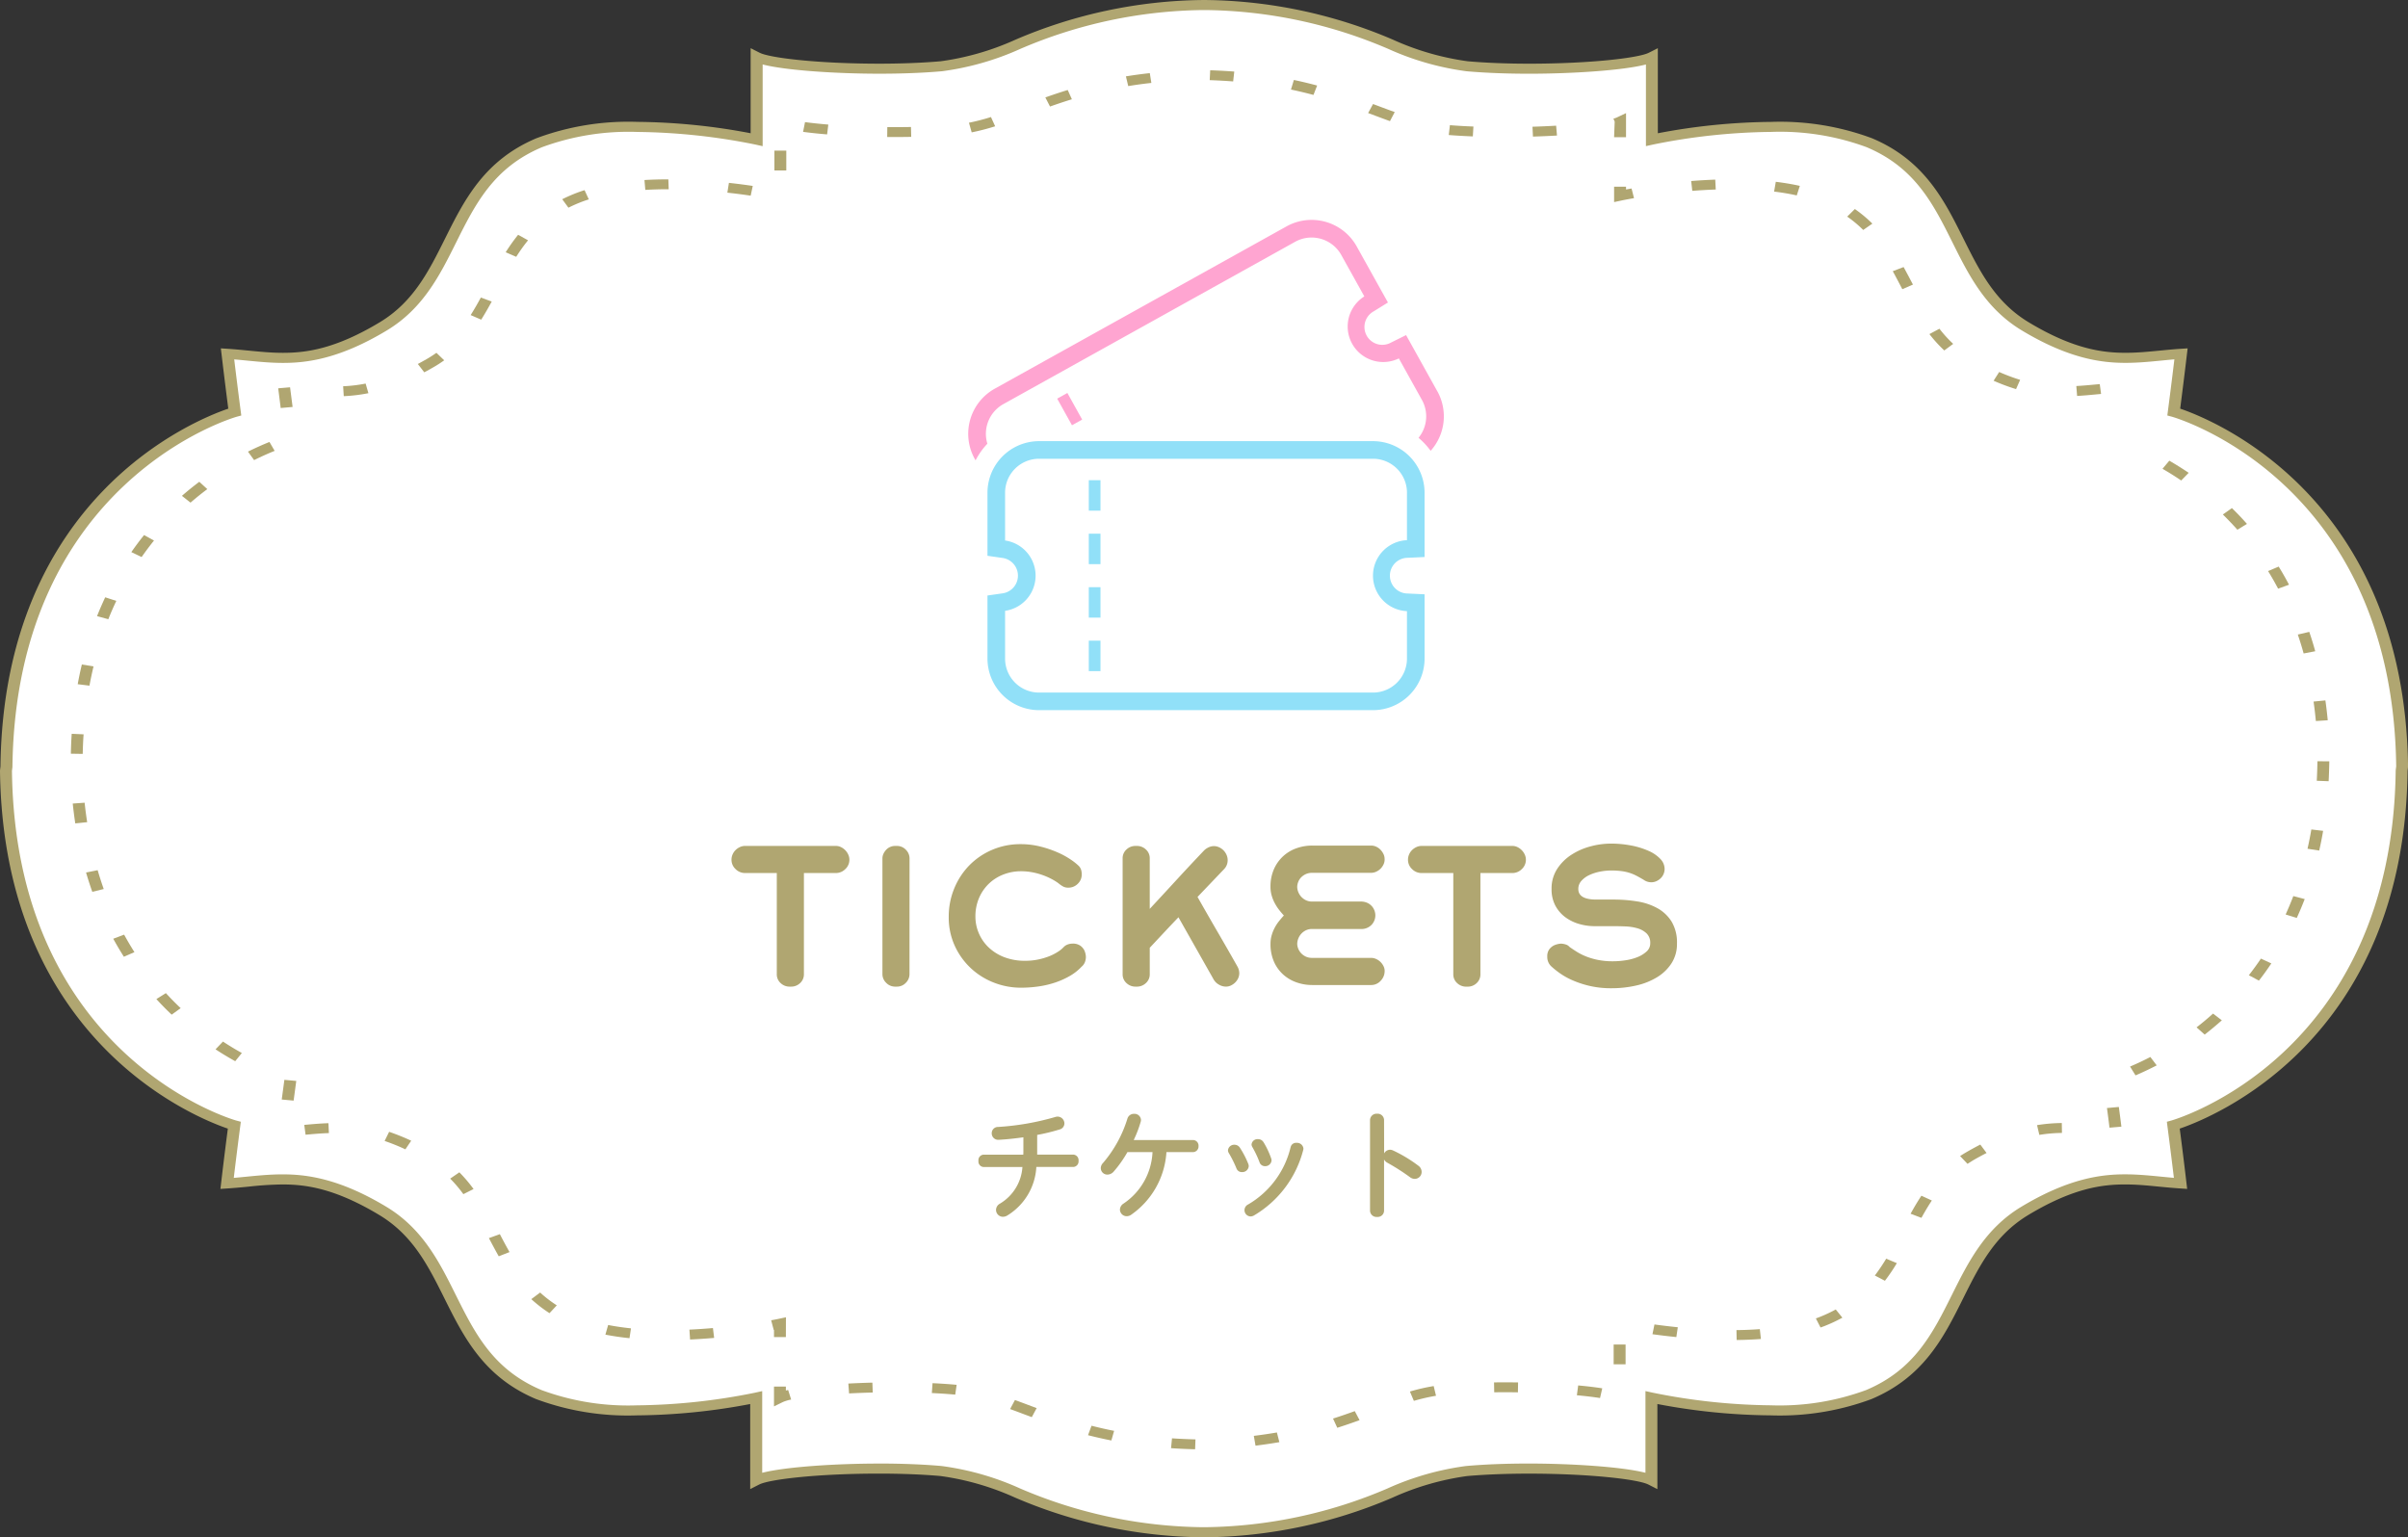 <svg xmlns="http://www.w3.org/2000/svg" xmlns:xlink="http://www.w3.org/1999/xlink" width="283.525" height="181.037" viewBox="0 0 283.525 181.037"><rect x="0" y="0" width="283.525" height="181.037" fill="#333333" stroke="none"/><defs><clipPath id="a"><rect width="56" height="57.739" fill="none"/></clipPath></defs><g transform="translate(0.09 0.067)"><g transform="translate(-0.09 -0.067)"><path d="M426.946,208.124c-.426,34.549-26.886,41.747-26.886,41.747s.43,3.239.856,6.837c-5.552-.359-9.954-1.82-18.351,3.238-8.961,5.4-7.356,16.958-18.347,21.6-9.391,3.955-25.6.358-25.6.358v9.719c-2.137-1.082-13.658-1.8-21.762-1.082s-13.658,6.84-30.727,7.2H285.7c-17.067-.359-22.617-6.479-30.727-7.2s-19.628,0-21.764,1.082V281.9s-16.213,3.6-25.6-.358c-10.991-4.638-9.389-16.2-18.351-21.6-8.4-5.057-12.8-3.6-18.345-3.238.422-3.6.85-6.837.85-6.837s-26.456-7.2-26.882-41.747l.052-.407c.426-34.549,26.884-41.747,26.884-41.747s-.426-3.24-.852-6.838c5.546.359,9.95,1.82,18.347-3.24,8.961-5.4,7.36-16.96,18.351-21.593,9.387-3.958,25.6-.359,25.6-.359v-9.717c2.135,1.08,13.656,1.8,21.764,1.08s13.656-6.84,30.725-7.2l.426,0c17.069.359,22.619,6.479,30.723,7.2s19.632,0,21.766-1.08v9.717s16.215-3.6,25.6.359c10.993,4.633,9.391,16.2,18.353,21.593,8.4,5.059,12.8,3.6,18.345,3.24-.424,3.6-.852,6.838-.852,6.838s26.458,7.2,26.886,41.747Z" transform="translate(-144.175 -117.401)" fill="#fff"/><path d="M286.5,298.8h-.434a57.375,57.375,0,0,1-22.018-4.676,31.73,31.73,0,0,0-8.782-2.538c-2.11-.186-4.61-.283-7.231-.283-7.142,0-12.879.665-14.1,1.283l-1.064.542V283.109a73.875,73.875,0,0,1-13.359,1.336,30.99,30.99,0,0,1-11.856-1.92c-6.173-2.606-8.512-7.3-10.775-11.833-1.91-3.83-3.712-7.449-7.67-9.834-5.269-3.179-8.728-3.607-11.417-3.607a40.282,40.282,0,0,0-4.02.262c-.8.077-1.613.154-2.449.209l-.833.054.083-.7c.328-2.8.659-5.379.792-6.4-3.816-1.3-26.437-10.329-26.828-42.184l.056-.477c.389-31.8,23.007-40.829,26.824-42.124-.131-1.018-.461-3.6-.792-6.4l-.083-.7.833.053c.84.054,1.648.135,2.455.212,1.366.133,2.658.26,4.016.26,2.692,0,6.15-.428,11.415-3.605,3.955-2.387,5.76-6,7.672-9.834,2.261-4.537,4.6-9.23,10.773-11.835a30.99,30.99,0,0,1,11.858-1.924,73.923,73.923,0,0,1,13.357,1.339V123.439l1.062.539c1.222.618,6.957,1.286,14.092,1.286,2.623,0,5.126-.1,7.237-.286a31.7,31.7,0,0,0,8.784-2.536,57.264,57.264,0,0,1,22-4.674l.445,0a57.357,57.357,0,0,1,22.022,4.676,31.711,31.711,0,0,0,8.78,2.536c2.11.186,4.612.286,7.238.286,7.136,0,12.868-.669,14.09-1.286l1.066-.539V133.46a73.829,73.829,0,0,1,13.357-1.339,30.981,30.981,0,0,1,11.854,1.924c6.177,2.6,8.516,7.3,10.777,11.836,1.91,3.828,3.716,7.445,7.67,9.832,5.265,3.177,8.726,3.6,11.417,3.6,1.357,0,2.648-.125,4.018-.258.8-.077,1.611-.158,2.451-.212l.836-.053-.085.7c-.328,2.8-.663,5.378-.792,6.4,3.816,1.3,26.435,10.327,26.828,42.182l-.056.479c-.389,31.8-23.009,40.827-26.826,42.124.133,1.016.466,3.6.792,6.4l.083.7-.831-.054c-.836-.054-1.644-.132-2.449-.209-1.37-.135-2.663-.262-4.022-.262-2.69,0-6.15.428-11.417,3.607-3.953,2.385-5.758,6-7.668,9.834-2.264,4.535-4.6,9.227-10.777,11.833a30.979,30.979,0,0,1-11.854,1.92,73.879,73.879,0,0,1-13.361-1.336v10.023l-1.062-.542c-1.22-.618-6.957-1.283-14.1-1.283-2.619,0-5.119.1-7.229.283a31.751,31.751,0,0,0-8.782,2.538,57.37,57.37,0,0,1-22,4.676Zm-38.465-8.683c2.669,0,5.221.1,7.379.293a32.806,32.806,0,0,1,9.225,2.638,55.893,55.893,0,0,0,21.444,4.565h.4a55.921,55.921,0,0,0,21.436-4.565,32.838,32.838,0,0,1,9.227-2.638c2.16-.193,4.706-.293,7.377-.293,4.993,0,11,.379,13.758,1.088v-9.621l.879.193a72.955,72.955,0,0,0,13.885,1.483,29.452,29.452,0,0,0,11.228-1.8c5.71-2.411,7.844-6.7,10.108-11.24,1.9-3.81,3.868-7.754,8.146-10.336,5.625-3.389,9.491-3.824,12.234-3.824,1.438,0,2.835.135,4.182.267.515.051,1.031.1,1.557.146-.395-3.3-.767-6.125-.767-6.125l-.062-.481.545-.149c.262-.072,25.984-7.517,26.4-41.242l.058-.467c-.422-33.7-26.144-41.1-26.4-41.168l-.547-.147.062-.481s.372-2.824.769-6.129c-.528.044-1.046.095-1.561.146-1.347.132-2.742.267-4.178.267-2.744,0-6.61-.435-12.234-3.826-4.278-2.582-6.246-6.524-8.146-10.336-2.264-4.539-4.4-8.826-10.112-11.236a29.441,29.441,0,0,0-11.226-1.8,73.139,73.139,0,0,0-13.883,1.48l-.881.195V125.36c-2.762.711-8.765,1.088-13.75,1.088-2.673,0-5.228-.1-7.387-.293a32.778,32.778,0,0,1-9.222-2.64,55.912,55.912,0,0,0-21.446-4.565l-.405,0a55.9,55.9,0,0,0-21.428,4.563,32.727,32.727,0,0,1-9.227,2.64c-2.16.193-4.714.293-7.385.293-4.986,0-10.989-.377-13.75-1.088v9.621l-.881-.195a73.243,73.243,0,0,0-13.88-1.48,29.446,29.446,0,0,0-11.228,1.8c-5.71,2.41-7.849,6.7-10.11,11.234-1.9,3.814-3.868,7.756-8.148,10.338-5.622,3.391-9.491,3.828-12.232,3.828-1.438,0-2.833-.137-4.18-.269-.513-.049-1.033-.1-1.561-.146.395,3.3.769,6.129.769,6.129l.062.479-.545.149c-.26.072-25.984,7.517-26.4,41.24l-.056.465c.42,33.7,26.14,41.1,26.4,41.171l.547.147-.062.481s-.372,2.824-.767,6.127c.526-.044,1.043-.095,1.557-.146,1.349-.132,2.742-.267,4.182-.267,2.742,0,6.61.435,12.234,3.824,4.28,2.583,6.246,6.525,8.146,10.338,2.264,4.542,4.4,8.826,10.11,11.238a29.452,29.452,0,0,0,11.228,1.8,72.863,72.863,0,0,0,13.883-1.483l.879-.193v9.621C237.035,290.5,243.042,290.121,248.032,290.121Z" transform="translate(-144.54 -117.766)" fill="#b0a671"/><path d="M280.93,284.142c-.987-.024-1.929-.067-2.835-.129l.112-1.159q1.325.088,2.764.126Zm7.111-.424-.2-1.154c.952-.116,1.858-.252,2.717-.4l.291,1.14Q289.513,283.535,288.041,283.718Zm-16.973-.612c-.969-.19-1.879-.4-2.748-.621l.412-1.112c.842.214,1.725.419,2.661.6Zm26.6-1.492-.5-1.088c.9-.286,1.75-.581,2.561-.876l.565,1.066C299.456,281.018,298.587,281.321,297.666,281.614ZM261.7,280.359l-1.014-.378c-.524-.2-1.035-.391-1.54-.573l.57-1.066q.758.279,1.551.576l1.006.378Zm-30.355-1.267v-2.333h1.4v.466c.085-.022.175-.04.268-.062l.353,1.126a4.718,4.718,0,0,0-.967.288Zm75.341-.648-.466-1.1a22.714,22.714,0,0,1,2.8-.643l.274,1.142A22.472,22.472,0,0,0,306.685,278.443Zm21.92-.335c-.757-.119-1.675-.229-2.727-.326l.154-1.157c1.089.1,2.043.212,2.833.34Zm-75.921-.4-.31-.028c-.775-.067-1.6-.119-2.444-.159l.081-1.162c.867.04,1.711.095,2.517.164l.322.029Zm-12.5-.145-.085-1.16c.91-.047,1.86-.085,2.831-.109l.04,1.166C242.022,277.483,241.086,277.521,240.189,277.566Zm78.75-.126c-.528-.009-1.058-.014-1.59-.012q-.6,0-1.2.007l-.019-1.164c.457-.007.921-.009,1.382-.009.482,0,.966.005,1.447.012Zm12.679-3.3h-1.405v-2.33h1.405Zm13.078-2.864-.023-1.164c.962-.01,1.887-.05,2.752-.114l.127,1.159C346.649,271.224,345.687,271.263,344.7,271.275Zm-123.228-.059-.077-1.162c.954-.043,1.883-.109,2.769-.183l.143,1.159C223.4,271.106,222.446,271.174,221.467,271.217Zm-7.131-.155c-1-.1-1.952-.243-2.839-.416l.324-1.135c.838.164,1.742.295,2.688.395Zm18.412-.131h-1.4v-.845l-.033.005-.3-1.136c.551-.1.86-.165.865-.167l.875-.186Zm104.846,0c-1.021-.1-1.966-.221-2.812-.334l.235-1.15c.823.114,1.752.228,2.748.328Zm16.98-1.124-.553-1.072c.206-.071.4-.147.6-.228a16.77,16.77,0,0,0,1.742-.826l.779.967a17.3,17.3,0,0,1-1.91.907C355.022,269.641,354.795,269.725,354.573,269.8Zm-149.657-1.69a15.879,15.879,0,0,1-2.143-1.652l1.041-.779a13.97,13.97,0,0,0,1.96,1.509ZM362.149,264.3l-1.185-.621A22.518,22.518,0,0,0,362.3,261.7l1.253.524A21.971,21.971,0,0,1,362.149,264.3Zm-163.213-2.883c-.4-.707-.779-1.424-1.158-2.142l1.289-.464c.368.707.742,1.412,1.139,2.109Zm167.514-4.526-1.278-.484c.441-.8.856-1.493,1.274-2.123l1.228.564C367.274,255.448,366.875,256.115,366.449,256.889ZM194.77,254.1a15.192,15.192,0,0,0-1.551-1.829l1.081-.743a16.827,16.827,0,0,1,1.671,1.969Zm177.1-3.573-.869-.914c.237-.155.482-.305.732-.452q.854-.494,1.648-.9l.738.991q-.767.388-1.58.859C372.311,250.253,372.09,250.392,371.874,250.532Zm-183.926-1.705a23.862,23.862,0,0,0-2.444-.986l.53-1.078a26.343,26.343,0,0,1,2.6,1.048Zm192.387-1.707-.27-1.143a19.456,19.456,0,0,1,2.914-.248l.019,1.166A17.542,17.542,0,0,0,380.336,247.12ZM176.192,247.1l-.154-1.157c1-.091,1.9-.171,2.846-.2l.056,1.166C178.036,246.935,177.161,247.013,176.192,247.1Zm212.4-.829c-.1-.817-.2-1.6-.3-2.314l1.4-.126c.093.714.2,1.5.3,2.321Zm-213.807-3.188-1.4-.128.312-2.318,1.4.129Zm216.871-2.971-.644-1.038c.8-.34,1.607-.719,2.39-1.128l.748.988C393.327,239.36,392.489,239.757,391.654,240.114Zm-223.748-1.669c-.779-.433-1.559-.9-2.316-1.4l.873-.914c.725.478,1.474.931,2.224,1.348ZM399.8,235.31l-.956-.852c.671-.519,1.322-1.066,1.941-1.623l1.033.793C401.171,234.2,400.494,234.77,399.8,235.31Zm-239.373-2.348c-.628-.593-1.233-1.209-1.8-1.836l1.116-.7c.551.6,1.139,1.2,1.744,1.769Zm245.758-4.009L405,228.319q.726-.931,1.422-1.959l1.224.566C407.189,227.611,406.7,228.3,406.183,228.952ZM154.8,226.142c-.43-.676-.85-1.385-1.253-2.121l1.282-.481q.583,1.071,1.214,2.059Zm255.845-4.568-1.314-.41q.474-1.048.906-2.167l1.339.352Q411.13,220.5,410.641,221.574Zm-259.564-3.08q-.393-1.1-.736-2.274l1.366-.274c.222.76.459,1.5.715,2.219Zm262.205-4.857-1.378-.214c.166-.738.318-1.5.449-2.271l1.388.164Q413.543,212.506,413.283,213.637Zm-264.209-3.2c-.116-.76-.214-1.538-.3-2.336l1.4-.1q.125,1.172.3,2.292Zm265.319-4.966-1.4-.053c.04-.75.067-1.521.077-2.3l1.4.01C414.459,203.922,414.432,204.705,414.393,205.471Zm-264.44-3.218-1.4-.024c.017-.8.048-1.579.1-2.343l1.4.062C150,200.7,149.972,201.469,149.953,202.253Zm262.933-3.871c-.075-.781-.164-1.547-.27-2.292l1.393-.136c.108.762.2,1.54.276,2.338Zm-262.139-4.164-1.386-.174c.143-.795.306-1.566.486-2.319l1.376.226Q150.961,193.055,150.747,194.218Zm260.7-3.793c-.21-.766-.443-1.507-.686-2.226l1.351-.316c.249.736.488,1.5.7,2.281Zm-258.477-4.03-1.332-.364c.3-.766.626-1.505.96-2.219l1.307.424C153.576,184.931,153.262,185.65,152.967,186.395Zm255.473-3.6q-.57-1.079-1.183-2.071l1.249-.529c.42.683.827,1.391,1.216,2.133Zm-251.555-3.723-1.214-.583q.733-1.055,1.5-2.007l1.168.643Q157.6,178.054,156.885,179.075Zm246.758-3.218c-.551-.617-1.127-1.221-1.709-1.795l1.066-.752c.607.591,1.206,1.217,1.769,1.859Zm-241-3.19-1.016-.8c.659-.574,1.349-1.133,2.047-1.655l.942.864C163.941,171.579,163.276,172.117,162.642,172.667Zm234.384-2.607c-.719-.488-1.459-.952-2.2-1.379l.8-.954c.765.443,1.534.924,2.282,1.429Zm-226.9-2.4-.723-1c.842-.421,1.692-.8,2.53-1.138l.611,1.048C171.742,166.893,170.93,167.258,170.125,167.66Zm3.13-6.137-.293-2.319,1.395-.121.3,2.316Zm7.425-1.4-.073-1.162a17.062,17.062,0,0,0,2.648-.316l.326,1.133A18.792,18.792,0,0,1,180.68,160.125Zm204.09-.026-.094-1.162c.8-.043,1.584-.117,2.378-.191l.382-.036.156,1.159-.382.035C386.395,159.978,385.589,160.054,384.77,160.1Zm-7.19-.8a23.3,23.3,0,0,1-2.642-.986l.657-1.029a22.375,22.375,0,0,0,2.467.924Zm-187.42-1.978-.759-.981c.349-.184.7-.383,1.066-.591.395-.228.771-.471,1.124-.724l.915.883c-.389.279-.8.547-1.239.8C190.89,156.925,190.52,157.131,190.16,157.323Zm178.97-2.574a16.226,16.226,0,0,1-1.75-1.926l1.179-.631a14.767,14.767,0,0,0,1.621,1.783Zm-172.265-3.626-1.243-.54c.426-.673.819-1.364,1.2-2.064l1.28.472C197.712,149.715,197.306,150.429,196.866,151.122Zm167.326-3.587c-.4-.762-.754-1.447-1.124-2.121l1.274-.486c.378.683.736,1.373,1.1,2.062Zm-163.2-3.811-1.245-.54a21.927,21.927,0,0,1,1.465-2.057l1.168.65A19.714,19.714,0,0,0,200.989,143.725Zm158.595-3.164a13.914,13.914,0,0,0-1.885-1.573l.9-.893a15.385,15.385,0,0,1,2.062,1.721ZM207.142,137.93l-.73-.995c.43-.217.883-.421,1.361-.616.409-.166.833-.317,1.268-.453l.5,1.086c-.4.126-.782.262-1.154.414C207.952,137.543,207.535,137.731,207.142,137.93Zm123.12-.66v-1.814h1.405v.329c.189-.035.405-.074.651-.116l.287,1.138c-.923.16-1.457.274-1.467.276ZM228.6,136.514c-.806-.119-1.731-.243-2.746-.353l.185-1.154c1.035.112,1.979.238,2.806.36Zm123.168-.029c-.825-.185-1.725-.338-2.667-.452l.2-1.152c1,.122,1.954.283,2.831.479Zm-12.3-.538-.131-1.157c.91-.072,1.864-.129,2.835-.164l.06,1.164C341.284,135.822,340.357,135.878,339.468,135.947Zm-123.274-.112-.1-1.162c.89-.053,1.837-.079,2.812-.079l.042,1.164C217.967,135.757,217.054,135.783,216.194,135.835Zm16.6-2.293h-1.4V131.21h1.4Zm98.872-3.912h-1.405l.071-1.835-.148-.35a2.751,2.751,0,0,0,.43-.153l1.052-.5Zm-86.016-.021-.975-.005.012-1.164.964,0c.607,0,1.216,0,1.823-.016l.029,1.166C246.89,129.6,246.27,129.608,245.651,129.608Zm75.058-.052-.056-1.162c.96-.029,1.9-.071,2.785-.122l.1,1.16C322.63,129.486,321.68,129.527,320.709,129.556Zm-7.079-.022c-.975-.038-1.925-.091-2.835-.164l.137-1.159c.885.071,1.817.124,2.767.16ZM237.6,129.3c-1.048-.086-2-.188-2.829-.3l.227-1.148c.8.11,1.729.207,2.744.291Zm17.023-.241-.322-1.135a24.023,24.023,0,0,0,2.59-.669l.495,1.088A25.683,25.683,0,0,1,254.626,129.058Zm49.249-1.323c-.676-.241-1.362-.5-2.072-.767l-.5-.184.578-1.062.5.186c.7.266,1.384.519,2.054.759Zm-40.026-1.719-.551-1.071c.833-.295,1.708-.59,2.636-.876l.488,1.093C265.518,125.44,264.663,125.728,263.849,126.016Zm31.02-1.366c-.84-.224-1.721-.438-2.65-.633l.341-1.129c.964.2,1.875.422,2.74.655Zm-21.812-1.043-.272-1.143c.892-.145,1.827-.274,2.812-.381l.183,1.154C274.827,123.34,273.919,123.468,273.056,123.608Zm12.355-.547q-1.322-.1-2.76-.152l.056-1.162c.985.033,1.933.086,2.835.153Z" transform="translate(-140.213 -113.472)" fill="#b0a671"/></g><path d="M-41.99-14.763a1.485,1.485,0,0,1-.483,1.113,1.563,1.563,0,0,1-1.113.462h-3.759V-1.3A1.39,1.39,0,0,1-47.8-.221a1.5,1.5,0,0,1-1.04.41h-.21a1.514,1.514,0,0,1-1.029-.41A1.375,1.375,0,0,1-50.537-1.3V-13.188h-3.738a1.563,1.563,0,0,1-1.113-.462,1.485,1.485,0,0,1-.483-1.113,1.531,1.531,0,0,1,.126-.609,1.626,1.626,0,0,1,.347-.515,1.782,1.782,0,0,1,.514-.357,1.431,1.431,0,0,1,.609-.137h10.689a1.363,1.363,0,0,1,.6.137,1.83,1.83,0,0,1,.5.357,1.782,1.782,0,0,1,.357.515A1.431,1.431,0,0,1-41.99-14.763ZM-34.913-1.3a1.434,1.434,0,0,1-.441,1.05A1.434,1.434,0,0,1-36.4.189h-.21a1.445,1.445,0,0,1-1.04-.441A1.418,1.418,0,0,1-38.1-1.3V-14.889a1.317,1.317,0,0,1,.126-.577,1.834,1.834,0,0,1,.326-.473,1.392,1.392,0,0,1,.472-.325,1.441,1.441,0,0,1,.567-.116h.21a1.434,1.434,0,0,1,1.05.441,1.434,1.434,0,0,1,.441,1.05Zm20.769-2.016a1.734,1.734,0,0,1-.115.62,1.3,1.3,0,0,1-.389.535,5.974,5.974,0,0,1-1.386,1.092,9.509,9.509,0,0,1-1.733.777A11.007,11.007,0,0,1-19.73.168a14.535,14.535,0,0,1-2.058.147,8.7,8.7,0,0,1-3.192-.6,8.428,8.428,0,0,1-2.714-1.7,8.372,8.372,0,0,1-1.89-2.636,8.005,8.005,0,0,1-.709-3.4,8.68,8.68,0,0,1,.647-3.35,8.491,8.491,0,0,1,1.774-2.719,8.316,8.316,0,0,1,2.682-1.827,8.374,8.374,0,0,1,3.36-.672,9.409,9.409,0,0,1,2.331.283,12.82,12.82,0,0,1,2.016.683,9.5,9.5,0,0,1,1.543.84,7.009,7.009,0,0,1,.934.735,1.143,1.143,0,0,1,.3.483,1.865,1.865,0,0,1,.073.525,1.491,1.491,0,0,1-.472,1.123,1.546,1.546,0,0,1-1.1.452,1.328,1.328,0,0,1-.578-.116,3.155,3.155,0,0,1-.6-.41,6.333,6.333,0,0,0-.683-.431,7.9,7.9,0,0,0-1-.462,8.14,8.14,0,0,0-1.26-.368,7.18,7.18,0,0,0-1.491-.147,5.659,5.659,0,0,0-1.943.347,5.152,5.152,0,0,0-1.711,1.029,5.113,5.113,0,0,0-1.218,1.691,5.488,5.488,0,0,0-.462,2.31,4.9,4.9,0,0,0,.378,1.869,5.017,5.017,0,0,0,1.113,1.659,5.515,5.515,0,0,0,1.837,1.187,6.694,6.694,0,0,0,2.552.452A7.271,7.271,0,0,0-19.793-3a7.941,7.941,0,0,0,1.3-.378A5.873,5.873,0,0,0-17.462-3.9a3.449,3.449,0,0,0,.672-.536,1.243,1.243,0,0,1,.493-.336,1.651,1.651,0,0,1,.578-.105,1.508,1.508,0,0,1,.913.241,1.529,1.529,0,0,1,.472.536A2.046,2.046,0,0,1-14.144-3.318ZM3.916-1.407a1.457,1.457,0,0,1-.126.6,1.661,1.661,0,0,1-.347.5,1.83,1.83,0,0,1-.5.357,1.363,1.363,0,0,1-.6.137,1.615,1.615,0,0,1-.819-.231A1.641,1.641,0,0,1,.913-.63L-3.245-7.98q-.861.9-1.68,1.775t-1.7,1.817V-1.3A1.375,1.375,0,0,1-7.088-.221a1.514,1.514,0,0,1-1.029.41h-.21a1.514,1.514,0,0,1-1.029-.41A1.375,1.375,0,0,1-9.818-1.3V-14.889a1.375,1.375,0,0,1,.462-1.081,1.514,1.514,0,0,1,1.029-.41h.21a1.514,1.514,0,0,1,1.029.41,1.375,1.375,0,0,1,.462,1.081v5.922q1.6-1.722,3.192-3.455t3.213-3.434A1.824,1.824,0,0,1,.3-16.212a1.479,1.479,0,0,1,.63-.147,1.431,1.431,0,0,1,.609.137,1.782,1.782,0,0,1,.515.357,1.741,1.741,0,0,1,.357.525,1.5,1.5,0,0,1,.137.62,1.483,1.483,0,0,1-.441,1.092L-1-10.374q1.176,2.079,2.352,4.1T3.685-2.205A1.662,1.662,0,0,1,3.916-1.407Zm17.115-.168a1.625,1.625,0,0,1-.483,1.092A1.485,1.485,0,0,1,19.435,0h-6.93A5.515,5.515,0,0,1,10.65-.315a4.636,4.636,0,0,1-1.567-.924A4.465,4.465,0,0,1,8-2.751a5.071,5.071,0,0,1-.407-2.1,3.622,3.622,0,0,1,.147-1.04A4.634,4.634,0,0,1,8.116-6.8a5.049,5.049,0,0,1,.514-.767q.284-.347.536-.62-.252-.273-.536-.63A5.536,5.536,0,0,1,8.116-9.6a4.634,4.634,0,0,1-.378-.914,3.622,3.622,0,0,1-.147-1.039A5.071,5.071,0,0,1,8-13.65a4.579,4.579,0,0,1,1.085-1.523,4.55,4.55,0,0,1,1.567-.934,5.515,5.515,0,0,1,1.855-.315h6.93a1.431,1.431,0,0,1,.609.136,1.643,1.643,0,0,1,.5.357,1.955,1.955,0,0,1,.346.5,1.318,1.318,0,0,1,.136.578,1.286,1.286,0,0,1-.115.62,1.741,1.741,0,0,1-.357.525,1.782,1.782,0,0,1-.514.357,1.431,1.431,0,0,1-.609.136h-6.93a1.742,1.742,0,0,0-.767.158,1.872,1.872,0,0,0-.546.388,1.577,1.577,0,0,0-.336.536,1.63,1.63,0,0,0-.116.578,1.63,1.63,0,0,0,.116.577,1.82,1.82,0,0,0,.336.557,1.832,1.832,0,0,0,.546.42,1.65,1.65,0,0,0,.767.168h5.712a1.836,1.836,0,0,1,.735.136,1.621,1.621,0,0,1,.535.368,1.6,1.6,0,0,1,.336.525,1.651,1.651,0,0,1,.116.609,1.614,1.614,0,0,1-.441,1.1,1.629,1.629,0,0,1-1.281.493H12.505a1.65,1.65,0,0,0-.767.168,1.832,1.832,0,0,0-.546.42,1.789,1.789,0,0,0-.336.567,1.714,1.714,0,0,0-.116.588,1.548,1.548,0,0,0,.116.567,1.725,1.725,0,0,0,.336.536,1.777,1.777,0,0,0,.546.4,1.742,1.742,0,0,0,.767.158h6.93a1.431,1.431,0,0,1,.609.137,1.782,1.782,0,0,1,.514.357,1.782,1.782,0,0,1,.357.514A1.231,1.231,0,0,1,21.031-1.575ZM37.663-14.763a1.485,1.485,0,0,1-.483,1.113,1.563,1.563,0,0,1-1.113.462H32.308V-1.3a1.39,1.39,0,0,1-.451,1.082,1.5,1.5,0,0,1-1.04.41h-.21a1.514,1.514,0,0,1-1.029-.41A1.375,1.375,0,0,1,29.116-1.3V-13.188H25.378a1.563,1.563,0,0,1-1.113-.462,1.485,1.485,0,0,1-.483-1.113,1.531,1.531,0,0,1,.126-.609,1.626,1.626,0,0,1,.347-.515,1.782,1.782,0,0,1,.514-.357,1.431,1.431,0,0,1,.609-.137H36.067a1.363,1.363,0,0,1,.6.137,1.83,1.83,0,0,1,.5.357,1.782,1.782,0,0,1,.357.515A1.431,1.431,0,0,1,37.663-14.763ZM55.451-4.883a4.185,4.185,0,0,1-.63,2.305A5.285,5.285,0,0,1,53.13-.932a8.075,8.075,0,0,1-2.457.985,12.893,12.893,0,0,1-2.93.325A11.114,11.114,0,0,1,45.171.105a11.583,11.583,0,0,1-2.037-.672,8.37,8.37,0,0,1-1.512-.85,10.4,10.4,0,0,1-1-.809,1.509,1.509,0,0,1-.441-1.113,1.374,1.374,0,0,1,.241-.872,1.6,1.6,0,0,1,.536-.451,2.4,2.4,0,0,1,.8-.21,1.919,1.919,0,0,1,.589.095.945.945,0,0,1,.463.3q.358.252.82.546a6.949,6.949,0,0,0,1.073.546,8.033,8.033,0,0,0,1.409.42,8.838,8.838,0,0,0,1.809.168,9.842,9.842,0,0,0,1.462-.116A6.113,6.113,0,0,0,50.8-3.287a3.528,3.528,0,0,0,1.073-.661,1.268,1.268,0,0,0,.431-.966,1.53,1.53,0,0,0-.431-1.166,2.593,2.593,0,0,0-1.073-.6,5.793,5.793,0,0,0-1.4-.22q-.757-.032-1.41-.032H45.716a6.457,6.457,0,0,1-1.757-.252,5.1,5.1,0,0,1-1.62-.777A4.123,4.123,0,0,1,41.15-9.314a4.059,4.059,0,0,1-.463-2.005,4.21,4.21,0,0,1,.657-2.352,5.632,5.632,0,0,1,1.68-1.67,7.79,7.79,0,0,1,2.251-.987,9.218,9.218,0,0,1,2.362-.326,12.515,12.515,0,0,1,2.457.231,9.212,9.212,0,0,1,2.027.63,4.252,4.252,0,0,1,1.375.945,1.708,1.708,0,0,1,.5,1.176,1.531,1.531,0,0,1-.126.609,1.506,1.506,0,0,1-.347.5,1.763,1.763,0,0,1-.5.336,1.457,1.457,0,0,1-.6.126,1.545,1.545,0,0,1-.9-.294q-.462-.273-.84-.472a5.05,5.05,0,0,0-.8-.336,5.559,5.559,0,0,0-.945-.21,9.254,9.254,0,0,0-1.26-.073,6.654,6.654,0,0,0-1.312.137,5.333,5.333,0,0,0-1.239.4,2.865,2.865,0,0,0-.924.676,1.4,1.4,0,0,0-.368.962q0,1.247,2.125,1.247h2.02a17.332,17.332,0,0,1,2.8.22,7.181,7.181,0,0,1,2.388.807A4.566,4.566,0,0,1,54.83-7.45,4.786,4.786,0,0,1,55.451-4.883Z" transform="translate(141.91 115.933)" fill="#b0a671"/><path d="M-19.88-8.9a22.968,22.968,0,0,0,2.646-.644.736.736,0,0,0,.56-.7.809.809,0,0,0-.8-.812.951.951,0,0,0-.266.042,30.825,30.825,0,0,1-6.734,1.176.73.73,0,0,0-.756.742.758.758,0,0,0,.826.77c.882-.042,1.89-.154,2.9-.294v1.61c0,.154,0,.294-.014.434h-4.676a.648.648,0,0,0-.6.728.648.648,0,0,0,.6.728h4.578A5.435,5.435,0,0,1-24.276-.8a.851.851,0,0,0-.448.728.812.812,0,0,0,.812.812.992.992,0,0,0,.518-.154,7.145,7.145,0,0,0,3.416-5.712h4.354a.658.658,0,0,0,.616-.728.658.658,0,0,0-.616-.728H-19.88V-8.9ZM-6.3-6.874A7.71,7.71,0,0,1-9.716-.812a.876.876,0,0,0-.42.714.792.792,0,0,0,.8.77.914.914,0,0,0,.5-.154A9.715,9.715,0,0,0-4.662-6.874H-1.54a.669.669,0,0,0,.658-.714A.661.661,0,0,0-1.54-8.3H-8.512A13.62,13.62,0,0,0-7.7-10.416a.793.793,0,0,0,.042-.252.758.758,0,0,0-.812-.714.788.788,0,0,0-.784.56A14.636,14.636,0,0,1-12.124-5.6a.885.885,0,0,0-.266.616.768.768,0,0,0,.784.756.988.988,0,0,0,.742-.364,13.733,13.733,0,0,0,1.61-2.282ZM4-7.378a.747.747,0,0,0-.644-.364.731.731,0,0,0-.77.644.619.619,0,0,0,.1.336,13.558,13.558,0,0,1,.9,1.806.664.664,0,0,0,.644.434.761.761,0,0,0,.8-.686.793.793,0,0,0-.042-.252A10.762,10.762,0,0,0,4-7.378Zm2.772-.658A.724.724,0,0,0,6.118-8.4a.7.7,0,0,0-.756.616.609.609,0,0,0,.1.322A12.271,12.271,0,0,1,6.3-5.684a.66.66,0,0,0,.644.462.732.732,0,0,0,.77-.672.777.777,0,0,0-.042-.238A9.834,9.834,0,0,0,6.776-8.036Zm3.192.56a10.649,10.649,0,0,1-5,6.762.753.753,0,0,0-.434.672A.741.741,0,0,0,5.25.7.882.882,0,0,0,5.642.588a12.59,12.59,0,0,0,5.8-7.7.963.963,0,0,0,.028-.182.753.753,0,0,0-.812-.672A.648.648,0,0,0,9.968-7.476Zm11-3.178a.758.758,0,0,0-.826-.742.765.765,0,0,0-.826.742V.028a.754.754,0,0,0,.826.728.747.747,0,0,0,.826-.728V-6.006a1,1,0,0,0,.406.392A24.73,24.73,0,0,1,24-3.934a.947.947,0,0,0,.588.21.813.813,0,0,0,.8-.826.9.9,0,0,0-.392-.728A16.416,16.416,0,0,0,22.022-7.07a.862.862,0,0,0-.364-.084.8.8,0,0,0-.686.434Z" transform="translate(141.91 142.485)" fill="#b0a671"/><g transform="translate(113.91 25.827)"><g clip-path="url(#a)"><path d="M50.36,57.077H11.041a6.08,6.08,0,0,0-6.074,6.074v7.427l1.782.255A2.105,2.105,0,0,1,6.75,75l-1.783.255v7.429a6.08,6.08,0,0,0,6.074,6.073H50.36a6.081,6.081,0,0,0,6.074-6.073V75.113l-1.982-.093a2.1,2.1,0,0,1,0-4.205l1.981-.094V63.151a6.081,6.081,0,0,0-6.074-6.074m4,11.662a4.183,4.183,0,0,0,0,8.358v5.589a4,4,0,0,1-4,4H11.041a4,4,0,0,1-4-4V77.059a4.183,4.183,0,0,0,0-8.282V63.151a4,4,0,0,1,4-4H50.36a4,4,0,0,1,4,4Z" transform="translate(-2.699 -31.02)" fill="#91e0f8"/><rect width="1.375" height="3.586" transform="translate(14.199 49.554)" fill="#91e0f8"/><rect width="1.375" height="3.585" transform="translate(14.199 43.255)" fill="#91e0f8"/><rect width="1.375" height="3.586" transform="translate(14.199 36.955)" fill="#91e0f8"/><rect width="1.375" height="3.586" transform="translate(14.199 30.656)" fill="#91e0f8"/><rect width="1.374" height="3.585" transform="matrix(0.874, -0.486, 0.486, 0.874, 10.475, 21.052)" fill="#ffa5d1"/><path d="M55.237,20.189,52.52,15.3l-.965-1.732-1.776.882a2.1,2.1,0,0,1-2.044-3.675l1.686-1.045L48.456,8,45.74,3.12A6.08,6.08,0,0,0,37.479.766L3.12,19.882A6.081,6.081,0,0,0,.766,28.143l.1.178a8.451,8.451,0,0,1,1.39-1.963A4,4,0,0,1,4.131,21.7L38.49,2.582A4,4,0,0,1,43.924,4.13l2.716,4.883a4.183,4.183,0,0,0,4.063,7.3L53.421,21.2a3.987,3.987,0,0,1-.4,4.466,8.476,8.476,0,0,1,1.427,1.53,6.08,6.08,0,0,0,.793-7.007" transform="translate(0 0)" fill="#ffa5d1"/></g></g></g></svg>